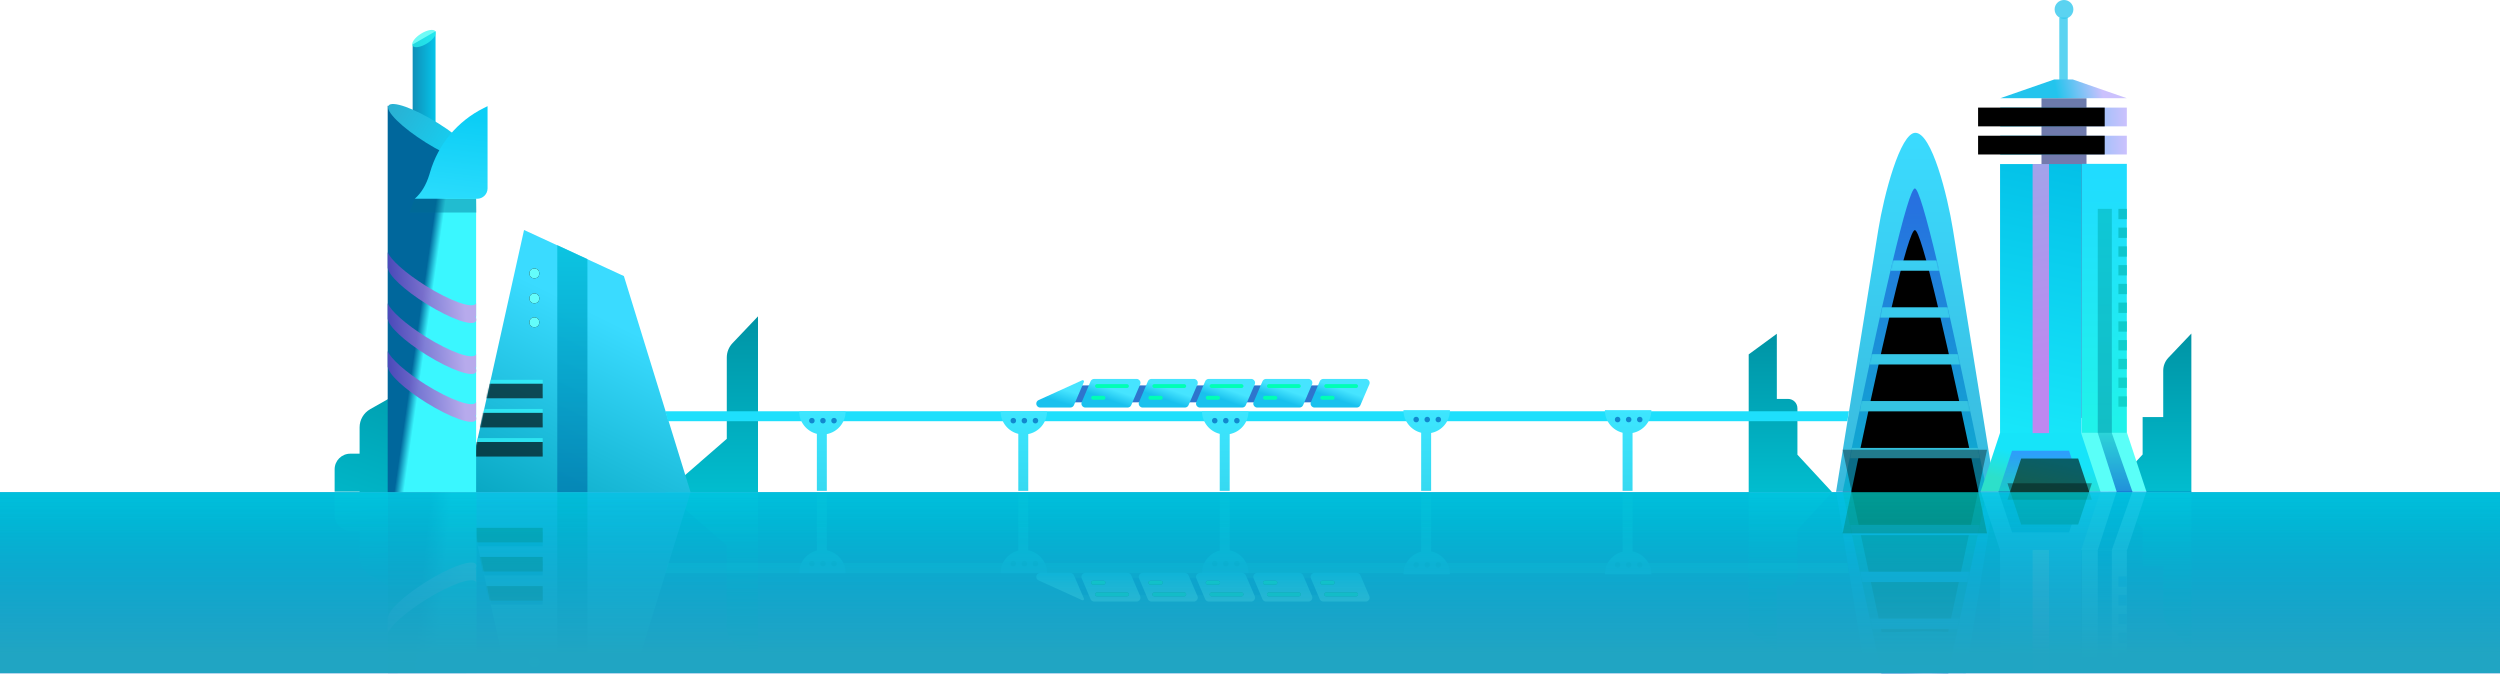 <?xml version="1.0" encoding="UTF-8"?>
<svg width="1920px" height="518px" viewBox="0 0 1920 518" version="1.1" xmlns="http://www.w3.org/2000/svg" xmlns:xlink="http://www.w3.org/1999/xlink">
    <!-- Generator: Sketch 55 (78076) - https://sketchapp.com -->
    <title>Futuristic City</title>
    <desc>Created with Sketch.</desc>
    <defs>
        <linearGradient x1="50%" y1="14.577%" x2="50%" y2="93.966%" id="linearGradient-1">
            <stop stop-color="#005EB9" offset="0%"></stop>
            <stop stop-color="#2A4CD3" offset="100%"></stop>
        </linearGradient>
        <linearGradient x1="50%" y1="-6.184%" x2="50%" y2="117.927%" id="linearGradient-2">
            <stop stop-color="#0091A2" offset="0%"></stop>
            <stop stop-color="#01C4D6" offset="100%"></stop>
        </linearGradient>
        <linearGradient x1="57.019%" y1="31.56%" x2="18.766%" y2="122.285%" id="linearGradient-3">
            <stop stop-color="#3ADBFF" offset="0%"></stop>
            <stop stop-color="#009FB9" offset="100%"></stop>
        </linearGradient>
        <polygon id="path-4" points="44.798 0 121.482 35.396 172.679 201.375 -2.84217094e-14 201.375"></polygon>
        <rect id="path-6" x="5.593" y="137.446" width="53.531" height="11.188"></rect>
        <filter x="-2.8%" y="-13.4%" width="105.6%" height="126.8%" filterUnits="objectBoundingBox" id="filter-7">
            <feOffset dx="0" dy="3" in="SourceAlpha" result="shadowOffsetInner1"></feOffset>
            <feComposite in="shadowOffsetInner1" in2="SourceAlpha" operator="arithmetic" k2="-1" k3="1" result="shadowInnerInner1"></feComposite>
            <feColorMatrix values="0 0 0 0 0.062   0 0 0 0 0.454   0 0 0 0 0.462  0 0 0 1 0" type="matrix" in="shadowInnerInner1"></feColorMatrix>
        </filter>
        <rect id="path-8" x="0" y="159.821" width="59.124" height="11.188"></rect>
        <filter x="-2.5%" y="-13.4%" width="105.1%" height="126.8%" filterUnits="objectBoundingBox" id="filter-9">
            <feOffset dx="0" dy="3" in="SourceAlpha" result="shadowOffsetInner1"></feOffset>
            <feComposite in="shadowOffsetInner1" in2="SourceAlpha" operator="arithmetic" k2="-1" k3="1" result="shadowInnerInner1"></feComposite>
            <feColorMatrix values="0 0 0 0 0.062   0 0 0 0 0.454   0 0 0 0 0.462  0 0 0 1 0" type="matrix" in="shadowInnerInner1"></feColorMatrix>
        </filter>
        <rect id="path-10" x="11.985" y="115.071" width="47.139" height="11.188"></rect>
        <filter x="-3.2%" y="-13.4%" width="106.4%" height="126.8%" filterUnits="objectBoundingBox" id="filter-11">
            <feOffset dx="0" dy="3" in="SourceAlpha" result="shadowOffsetInner1"></feOffset>
            <feComposite in="shadowOffsetInner1" in2="SourceAlpha" operator="arithmetic" k2="-1" k3="1" result="shadowInnerInner1"></feComposite>
            <feColorMatrix values="0 0 0 0 0.062   0 0 0 0 0.454   0 0 0 0 0.462  0 0 0 1 0" type="matrix" in="shadowInnerInner1"></feColorMatrix>
        </filter>
        <ellipse id="path-12" cx="3.794" cy="22.973" rx="3.794" ry="3.795"></ellipse>
        <filter x="-118.6%" y="-118.6%" width="337.2%" height="337.2%" filterUnits="objectBoundingBox" id="filter-13">
            <feOffset dx="0" dy="0" in="SourceAlpha" result="shadowOffsetOuter1"></feOffset>
            <feGaussianBlur stdDeviation="3" in="shadowOffsetOuter1" result="shadowBlurOuter1"></feGaussianBlur>
            <feColorMatrix values="0 0 0 0 0.243   0 0 0 0 0.764   0 0 0 0 0.757  0 0 0 1 0" type="matrix" in="shadowBlurOuter1"></feColorMatrix>
        </filter>
        <ellipse id="path-14" cx="3.794" cy="3.795" rx="3.794" ry="3.795"></ellipse>
        <filter x="-118.6%" y="-118.6%" width="337.2%" height="337.2%" filterUnits="objectBoundingBox" id="filter-15">
            <feOffset dx="0" dy="0" in="SourceAlpha" result="shadowOffsetOuter1"></feOffset>
            <feGaussianBlur stdDeviation="3" in="shadowOffsetOuter1" result="shadowBlurOuter1"></feGaussianBlur>
            <feColorMatrix values="0 0 0 0 0.243   0 0 0 0 0.764   0 0 0 0 0.757  0 0 0 1 0" type="matrix" in="shadowBlurOuter1"></feColorMatrix>
        </filter>
        <ellipse id="path-16" cx="3.794" cy="41.353" rx="3.794" ry="3.795"></ellipse>
        <filter x="-118.6%" y="-118.6%" width="337.2%" height="337.2%" filterUnits="objectBoundingBox" id="filter-17">
            <feOffset dx="0" dy="0" in="SourceAlpha" result="shadowOffsetOuter1"></feOffset>
            <feGaussianBlur stdDeviation="3" in="shadowOffsetOuter1" result="shadowBlurOuter1"></feGaussianBlur>
            <feColorMatrix values="0 0 0 0 0.243   0 0 0 0 0.764   0 0 0 0 0.757  0 0 0 1 0" type="matrix" in="shadowBlurOuter1"></feColorMatrix>
        </filter>
        <linearGradient x1="50%" y1="0%" x2="50%" y2="100%" id="linearGradient-18">
            <stop stop-color="#00BED9" offset="0%"></stop>
            <stop stop-color="#017BAF" offset="100%"></stop>
        </linearGradient>
        <linearGradient x1="57.944%" y1="-43.653%" x2="26.195%" y2="114.09%" id="linearGradient-19">
            <stop stop-color="#009BAC" offset="0%"></stop>
            <stop stop-color="#00B7C9" offset="100%"></stop>
        </linearGradient>
        <linearGradient x1="100%" y1="27.003%" x2="0%" y2="27.003%" id="linearGradient-20">
            <stop stop-color="#05C4E9" offset="0%"></stop>
            <stop stop-color="#108FB8" offset="100%"></stop>
        </linearGradient>
        <linearGradient x1="52.618%" y1="45.45%" x2="44.696%" y2="40.474%" id="linearGradient-21">
            <stop stop-color="#3AF7FF" offset="0%"></stop>
            <stop stop-color="#00679C" offset="100%"></stop>
        </linearGradient>
        <linearGradient x1="-36.99%" y1="50%" x2="72.706%" y2="50%" id="linearGradient-22">
            <stop stop-color="#359FC1" offset="0%"></stop>
            <stop stop-color="#16CEF0" offset="100%"></stop>
        </linearGradient>
        <linearGradient x1="86.757%" y1="75.176%" x2="0%" y2="81.897%" id="linearGradient-23">
            <stop stop-color="#C5A1E9" offset="0%"></stop>
            <stop stop-color="#4B40B9" offset="100%"></stop>
        </linearGradient>
        <linearGradient x1="86.757%" y1="75.176%" x2="0%" y2="81.897%" id="linearGradient-24">
            <stop stop-color="#C5A1E9" offset="0%"></stop>
            <stop stop-color="#4B40B9" offset="100%"></stop>
        </linearGradient>
        <linearGradient x1="86.757%" y1="75.176%" x2="0%" y2="81.897%" id="linearGradient-25">
            <stop stop-color="#C5A1E9" offset="0%"></stop>
            <stop stop-color="#4B40B9" offset="100%"></stop>
        </linearGradient>
        <linearGradient x1="61.601%" y1="12.711%" x2="50%" y2="139.491%" id="linearGradient-26">
            <stop stop-color="#0CCEF6" offset="0%"></stop>
            <stop stop-color="#37E2FF" offset="100%"></stop>
        </linearGradient>
        <linearGradient x1="50%" y1="0%" x2="50%" y2="100%" id="linearGradient-27">
            <stop stop-color="#0056C2" offset="0%"></stop>
            <stop stop-color="#007AC2" offset="100%"></stop>
        </linearGradient>
        <linearGradient x1="50%" y1="0%" x2="50%" y2="100%" id="linearGradient-28">
            <stop stop-color="#2B9BE2" offset="0%"></stop>
            <stop stop-color="#4665E6" offset="100%"></stop>
        </linearGradient>
        <polygon id="path-29" points="129.987 0.97 172.679 139.375 0 139.375 30.683 1.449"></polygon>
        <rect id="path-31" x="5.593" y="75.446" width="53.531" height="11.188"></rect>
        <filter x="-2.8%" y="-13.4%" width="105.6%" height="126.8%" filterUnits="objectBoundingBox" id="filter-32">
            <feOffset dx="0" dy="3" in="SourceAlpha" result="shadowOffsetInner1"></feOffset>
            <feComposite in="shadowOffsetInner1" in2="SourceAlpha" operator="arithmetic" k2="-1" k3="1" result="shadowInnerInner1"></feComposite>
            <feColorMatrix values="0 0 0 0 0.009   0 0 0 0 0.258   0 0 0 0 0.573  0 0 0 1 0" type="matrix" in="shadowInnerInner1"></feColorMatrix>
        </filter>
        <rect id="path-33" x="0" y="97.821" width="59.124" height="11.188"></rect>
        <filter x="-2.5%" y="-13.4%" width="105.1%" height="126.8%" filterUnits="objectBoundingBox" id="filter-34">
            <feOffset dx="0" dy="3" in="SourceAlpha" result="shadowOffsetInner1"></feOffset>
            <feComposite in="shadowOffsetInner1" in2="SourceAlpha" operator="arithmetic" k2="-1" k3="1" result="shadowInnerInner1"></feComposite>
            <feColorMatrix values="0 0 0 0 0.009   0 0 0 0 0.258   0 0 0 0 0.573  0 0 0 1 0" type="matrix" in="shadowInnerInner1"></feColorMatrix>
        </filter>
        <rect id="path-35" x="11.985" y="53.071" width="47.139" height="11.188"></rect>
        <filter x="-3.2%" y="-13.4%" width="106.4%" height="126.8%" filterUnits="objectBoundingBox" id="filter-36">
            <feOffset dx="0" dy="3" in="SourceAlpha" result="shadowOffsetInner1"></feOffset>
            <feComposite in="shadowOffsetInner1" in2="SourceAlpha" operator="arithmetic" k2="-1" k3="1" result="shadowInnerInner1"></feComposite>
            <feColorMatrix values="0 0 0 0 0.009   0 0 0 0 0.258   0 0 0 0 0.573  0 0 0 1 0" type="matrix" in="shadowInnerInner1"></feColorMatrix>
        </filter>
        <linearGradient x1="50%" y1="0%" x2="50%" y2="100%" id="linearGradient-37">
            <stop stop-color="#1A6BCB" offset="0%"></stop>
            <stop stop-color="#07489F" offset="100%"></stop>
        </linearGradient>
        <linearGradient x1="62.82%" y1="-13.752%" x2="50%" y2="100%" id="linearGradient-38">
            <stop stop-color="#0059C2" offset="0%"></stop>
            <stop stop-color="#007AC2" offset="100%"></stop>
        </linearGradient>
        <linearGradient x1="38.034%" y1="50%" x2="61.755%" y2="45.505%" id="linearGradient-39">
            <stop stop-color="#0C4BAA" offset="0%"></stop>
            <stop stop-color="#1D94D9" offset="100%"></stop>
        </linearGradient>
        <linearGradient x1="86.757%" y1="75.176%" x2="0%" y2="81.897%" id="linearGradient-40">
            <stop stop-color="#B493D5" offset="0%"></stop>
            <stop stop-color="#5D52D4" offset="100%"></stop>
        </linearGradient>
        <linearGradient x1="50%" y1="-6.184%" x2="50%" y2="117.927%" id="linearGradient-41">
            <stop stop-color="#0091A2" offset="0%"></stop>
            <stop stop-color="#01C4D6" offset="100%"></stop>
        </linearGradient>
        <linearGradient x1="50%" y1="0%" x2="50%" y2="107.993%" id="linearGradient-42">
            <stop stop-color="#3ADBFF" offset="0%"></stop>
            <stop stop-color="#3AB6D9" offset="100%"></stop>
        </linearGradient>
        <linearGradient x1="50%" y1="0%" x2="50%" y2="99.425%" id="linearGradient-43">
            <stop stop-color="#286EE1" offset="0%"></stop>
            <stop stop-color="#0DAECF" offset="100%"></stop>
        </linearGradient>
        <path d="M60.492,43.2 C65.448,43.2 83.931,120.835 115.942,276.106 L5.042,276.106 C37.053,120.835 55.537,43.2 60.492,43.2 Z" id="path-44"></path>
        <filter x="-14.4%" y="-6.9%" width="128.9%" height="113.7%" filterUnits="objectBoundingBox" id="filter-46">
            <feOffset dx="0" dy="32" in="SourceAlpha" result="shadowOffsetInner1"></feOffset>
            <feComposite in="shadowOffsetInner1" in2="SourceAlpha" operator="arithmetic" k2="-1" k3="1" result="shadowInnerInner1"></feComposite>
            <feColorMatrix values="0 0 0 0 0   0 0 0 0 0.427   0 0 0 0 0.76  0 0 0 0.732 0" type="matrix" in="shadowInnerInner1"></feColorMatrix>
        </filter>
        <linearGradient x1="46.705%" y1="0%" x2="50%" y2="100%" id="linearGradient-47">
            <stop stop-color="#3ACEF2" offset="0%"></stop>
            <stop stop-color="#33BFDB" offset="100%"></stop>
        </linearGradient>
        <linearGradient x1="50%" y1="0%" x2="50%" y2="100%" id="linearGradient-48">
            <stop stop-color="#162D7A" offset="0%"></stop>
            <stop stop-color="#592E8F" offset="100%"></stop>
        </linearGradient>
        <linearGradient x1="32.189%" y1="95.919%" x2="32.189%" y2="3.421%" id="linearGradient-49">
            <stop stop-color="#20F2EA" offset="0%"></stop>
            <stop stop-color="#20DCFF" offset="100%"></stop>
        </linearGradient>
        <linearGradient x1="41.674%" y1="130.003%" x2="50.892%" y2="-17.938%" id="linearGradient-50">
            <stop stop-color="#1DF1FF" offset="0%"></stop>
            <stop stop-color="#00BBE5" offset="100%"></stop>
        </linearGradient>
        <linearGradient x1="-1.11022302e-14%" y1="50%" x2="100%" y2="50%" id="linearGradient-51">
            <stop stop-color="#05C4E9" offset="0%"></stop>
            <stop stop-color="#CBC1FD" offset="100%"></stop>
        </linearGradient>
        <rect id="path-52" x="15.127" y="104.24" width="97.246" height="14.4"></rect>
        <filter x="-8.7%" y="-59.0%" width="117.5%" height="218.1%" filterUnits="objectBoundingBox" id="filter-53">
            <feOffset dx="-17" dy="0" in="SourceAlpha" result="shadowOffsetInner1"></feOffset>
            <feComposite in="shadowOffsetInner1" in2="SourceAlpha" operator="arithmetic" k2="-1" k3="1" result="shadowInnerInner1"></feComposite>
            <feColorMatrix values="0 0 0 0 0.82   0 0 0 0 0.792   0 0 0 0 0.973  0 0 0 1 0" type="matrix" in="shadowInnerInner1"></feColorMatrix>
        </filter>
        <rect id="path-54" x="15.127" y="82.64" width="97.246" height="14.4"></rect>
        <filter x="-8.7%" y="-59.0%" width="117.5%" height="218.1%" filterUnits="objectBoundingBox" id="filter-55">
            <feOffset dx="-17" dy="0" in="SourceAlpha" result="shadowOffsetInner1"></feOffset>
            <feComposite in="shadowOffsetInner1" in2="SourceAlpha" operator="arithmetic" k2="-1" k3="1" result="shadowInnerInner1"></feComposite>
            <feColorMatrix values="0 0 0 0 0.821   0 0 0 0 0.793   0 0 0 0 0.972  0 0 0 1 0" type="matrix" in="shadowInnerInner1"></feColorMatrix>
        </filter>
        <linearGradient x1="80.332%" y1="50%" x2="43.796%" y2="51.096%" id="linearGradient-56">
            <stop stop-color="#CBC1FD" offset="0%"></stop>
            <stop stop-color="#23C4ED" offset="100%"></stop>
        </linearGradient>
        <linearGradient x1="50%" y1="0%" x2="50%" y2="100%" id="linearGradient-57">
            <stop stop-color="#0EC2CE" offset="0%"></stop>
            <stop stop-color="#10D3CB" offset="100%"></stop>
        </linearGradient>
        <linearGradient x1="50%" y1="0%" x2="50%" y2="99.828%" id="linearGradient-58">
            <stop stop-color="#09BFCA" offset="0%"></stop>
            <stop stop-color="#0EADBA" offset="100%"></stop>
        </linearGradient>
        <linearGradient x1="41.455%" y1="37.899%" x2="22.155%" y2="79.672%" id="linearGradient-59">
            <stop stop-color="#16E4F9" offset="0%"></stop>
            <stop stop-color="#2DE0CA" offset="100%"></stop>
        </linearGradient>
        <linearGradient x1="50%" y1="0%" x2="50%" y2="100%" id="linearGradient-60">
            <stop stop-color="#4268FE" offset="0%"></stop>
            <stop stop-color="#08BCCD" offset="100%"></stop>
        </linearGradient>
        <polygon id="path-61" points="24.219 346.16 67.985 346.16 78.517 377.84 13.686 377.84"></polygon>
        <filter x="-5.4%" y="-11.0%" width="110.8%" height="122.1%" filterUnits="objectBoundingBox" id="filter-62">
            <feOffset dx="7" dy="6" in="SourceAlpha" result="shadowOffsetInner1"></feOffset>
            <feComposite in="shadowOffsetInner1" in2="SourceAlpha" operator="arithmetic" k2="-1" k3="1" result="shadowInnerInner1"></feComposite>
            <feColorMatrix values="0 0 0 0 0.06   0 0 0 0 0.28   0 0 0 0 0.624  0 0 0 0.347 0" type="matrix" in="shadowInnerInner1"></feColorMatrix>
        </filter>
        <linearGradient x1="49.296%" y1="-18.93%" x2="50.399%" y2="80.227%" id="linearGradient-63">
            <stop stop-color="#B4A6E9" offset="0%"></stop>
            <stop stop-color="#D97AEF" offset="100%"></stop>
        </linearGradient>
        <linearGradient x1="50%" y1="0%" x2="50%" y2="100%" id="linearGradient-64">
            <stop stop-color="#14BDC7" offset="0%"></stop>
            <stop stop-color="#0357CB" offset="100%"></stop>
        </linearGradient>
        <linearGradient x1="50%" y1="0%" x2="50%" y2="100%" id="linearGradient-65">
            <stop stop-color="#0056C2" offset="0%"></stop>
            <stop stop-color="#007AC2" offset="100%"></stop>
        </linearGradient>
        <linearGradient x1="50%" y1="0%" x2="50%" y2="100%" id="linearGradient-66">
            <stop stop-color="#1C80F7" offset="0%"></stop>
            <stop stop-color="#126AE3" offset="100%"></stop>
        </linearGradient>
        <linearGradient x1="50%" y1="0%" x2="50%" y2="100%" id="linearGradient-67">
            <stop stop-color="#0B4C98" offset="0%"></stop>
            <stop stop-color="#0B5F90" offset="100%"></stop>
        </linearGradient>
        <path d="M86.071,0.106 L115.942,140.106 L5.042,140.106 L34.934,0.019 C46.342,-0.014 55.198,0.142 61.5,0.487 C67.604,0.821 75.794,0.694 86.071,0.106 Z" id="path-68"></path>
        <filter x="-14.4%" y="-11.4%" width="128.9%" height="122.8%" filterUnits="objectBoundingBox" id="filter-70">
            <feOffset dx="0" dy="32" in="SourceAlpha" result="shadowOffsetInner1"></feOffset>
            <feComposite in="shadowOffsetInner1" in2="SourceAlpha" operator="arithmetic" k2="-1" k3="1" result="shadowInnerInner1"></feComposite>
            <feColorMatrix values="0 0 0 0 0.012   0 0 0 0 0.285   0 0 0 0 0.459  0 0 0 1 0" type="matrix" in="shadowInnerInner1"></feColorMatrix>
        </filter>
        <linearGradient x1="50%" y1="0%" x2="50%" y2="100%" id="linearGradient-71">
            <stop stop-color="#0E81E3" offset="0%"></stop>
            <stop stop-color="#236DF6" offset="100%"></stop>
        </linearGradient>
        <linearGradient x1="50%" y1="0%" x2="50%" y2="100%" id="linearGradient-72">
            <stop stop-color="#162D7A" offset="0%"></stop>
            <stop stop-color="#592E8F" offset="100%"></stop>
        </linearGradient>
        <linearGradient x1="50%" y1="0%" x2="50%" y2="100%" id="linearGradient-73">
            <stop stop-color="#42A4FF" offset="0%"></stop>
            <stop stop-color="#73A9FF" offset="100%"></stop>
        </linearGradient>
        <linearGradient x1="50%" y1="0%" x2="50%" y2="100%" id="linearGradient-74">
            <stop stop-color="#117FE4" offset="0%"></stop>
            <stop stop-color="#4B84FF" offset="100%"></stop>
        </linearGradient>
        <linearGradient x1="50%" y1="0%" x2="50%" y2="100%" id="linearGradient-75">
            <stop stop-color="#0D7BE5" offset="0%"></stop>
            <stop stop-color="#2481FF" offset="100%"></stop>
        </linearGradient>
        <linearGradient x1="50%" y1="0%" x2="50%" y2="99.828%" id="linearGradient-76">
            <stop stop-color="#1381EB" offset="0%"></stop>
            <stop stop-color="#0357CB" offset="100%"></stop>
        </linearGradient>
        <linearGradient x1="50%" y1="0%" x2="50%" y2="99.24%" id="linearGradient-77">
            <stop stop-color="#4683FD" offset="0%"></stop>
            <stop stop-color="#5A9CFF" offset="100%"></stop>
        </linearGradient>
        <linearGradient x1="50%" y1="0%" x2="50%" y2="100%" id="linearGradient-78">
            <stop stop-color="#0753CC" offset="0%"></stop>
            <stop stop-color="#1351B3" offset="100%"></stop>
        </linearGradient>
        <polygon id="path-79" points="24.219 108.16 67.985 108.16 78.517 139.84 13.686 139.84"></polygon>
        <filter x="-5.4%" y="-11.0%" width="110.8%" height="122.1%" filterUnits="objectBoundingBox" id="filter-80">
            <feOffset dx="7" dy="6" in="SourceAlpha" result="shadowOffsetInner1"></feOffset>
            <feComposite in="shadowOffsetInner1" in2="SourceAlpha" operator="arithmetic" k2="-1" k3="1" result="shadowInnerInner1"></feComposite>
            <feColorMatrix values="0 0 0 0 0.06   0 0 0 0 0.28   0 0 0 0 0.624  0 0 0 1 0" type="matrix" in="shadowInnerInner1"></feColorMatrix>
        </filter>
        <linearGradient x1="50%" y1="100%" x2="50%" y2="3.061617e-15%" id="linearGradient-81">
            <stop stop-color="#C8A4EC" offset="0%"></stop>
            <stop stop-color="#A95EFA" offset="100%"></stop>
        </linearGradient>
        <linearGradient x1="37.73%" y1="66.701%" x2="57.273%" y2="39.689%" id="linearGradient-82">
            <stop stop-color="#19C1EE" offset="0%"></stop>
            <stop stop-color="#46E4FF" offset="100%"></stop>
        </linearGradient>
        <linearGradient x1="37.73%" y1="74.35%" x2="57.273%" y2="34.967%" id="linearGradient-83">
            <stop stop-color="#19C1EE" offset="0%"></stop>
            <stop stop-color="#46E4FF" offset="100%"></stop>
        </linearGradient>
        <linearGradient x1="50%" y1="98.825%" x2="50%" y2="0%" id="linearGradient-84">
            <stop stop-color="#1E93F4" offset="0%"></stop>
            <stop stop-color="#9EC5FF" offset="100%"></stop>
        </linearGradient>
        <linearGradient x1="100%" y1="50%" x2="0%" y2="50%" id="linearGradient-85">
            <stop stop-color="#1CE9AD" offset="0%"></stop>
            <stop stop-color="#1CE9AD" offset="100%"></stop>
        </linearGradient>
        <rect id="path-86" x="12" y="4" width="26" height="3" rx="1.5"></rect>
        <filter x="-23.1%" y="-200.0%" width="146.2%" height="500.0%" filterUnits="objectBoundingBox" id="filter-87">
            <feOffset dx="0" dy="0" in="SourceAlpha" result="shadowOffsetOuter1"></feOffset>
            <feGaussianBlur stdDeviation="2" in="shadowOffsetOuter1" result="shadowBlurOuter1"></feGaussianBlur>
            <feColorMatrix values="0 0 0 0 0.11   0 0 0 0 0.914   0 0 0 0 0.678  0 0 0 1 0" type="matrix" in="shadowBlurOuter1"></feColorMatrix>
        </filter>
        <linearGradient x1="100%" y1="50%" x2="0%" y2="50%" id="linearGradient-88">
            <stop stop-color="#1CE9AD" offset="0%"></stop>
            <stop stop-color="#1CE9AD" offset="100%"></stop>
        </linearGradient>
        <rect id="path-89" x="9" y="13" width="11" height="3" rx="1.5"></rect>
        <filter x="-54.5%" y="-200.0%" width="209.1%" height="500.0%" filterUnits="objectBoundingBox" id="filter-90">
            <feOffset dx="0" dy="0" in="SourceAlpha" result="shadowOffsetOuter1"></feOffset>
            <feGaussianBlur stdDeviation="2" in="shadowOffsetOuter1" result="shadowBlurOuter1"></feGaussianBlur>
            <feColorMatrix values="0 0 0 0 0.11   0 0 0 0 0.914   0 0 0 0 0.678  0 0 0 1 0" type="matrix" in="shadowBlurOuter1"></feColorMatrix>
        </filter>
        <linearGradient x1="50%" y1="100%" x2="50%" y2="3.061617e-15%" id="linearGradient-91">
            <stop stop-color="#1E93F4" offset="1.175%"></stop>
            <stop stop-color="#9EC5FF" offset="100%"></stop>
        </linearGradient>
        <rect id="path-92" x="12" y="4" width="26" height="3" rx="1.5"></rect>
        <filter x="-23.1%" y="-200.0%" width="146.2%" height="500.0%" filterUnits="objectBoundingBox" id="filter-93">
            <feOffset dx="0" dy="0" in="SourceAlpha" result="shadowOffsetOuter1"></feOffset>
            <feGaussianBlur stdDeviation="2" in="shadowOffsetOuter1" result="shadowBlurOuter1"></feGaussianBlur>
            <feColorMatrix values="0 0 0 0 0.11   0 0 0 0 0.914   0 0 0 0 0.678  0 0 0 1 0" type="matrix" in="shadowBlurOuter1"></feColorMatrix>
        </filter>
        <rect id="path-94" x="9" y="13" width="11" height="3" rx="1.5"></rect>
        <filter x="-54.5%" y="-200.0%" width="209.1%" height="500.0%" filterUnits="objectBoundingBox" id="filter-95">
            <feOffset dx="0" dy="0" in="SourceAlpha" result="shadowOffsetOuter1"></feOffset>
            <feGaussianBlur stdDeviation="2" in="shadowOffsetOuter1" result="shadowBlurOuter1"></feGaussianBlur>
            <feColorMatrix values="0 0 0 0 0.11   0 0 0 0 0.914   0 0 0 0 0.678  0 0 0 1 0" type="matrix" in="shadowBlurOuter1"></feColorMatrix>
        </filter>
        <rect id="path-96" x="12" y="4" width="26" height="3" rx="1.5"></rect>
        <filter x="-23.1%" y="-200.0%" width="146.2%" height="500.0%" filterUnits="objectBoundingBox" id="filter-97">
            <feOffset dx="0" dy="0" in="SourceAlpha" result="shadowOffsetOuter1"></feOffset>
            <feGaussianBlur stdDeviation="2" in="shadowOffsetOuter1" result="shadowBlurOuter1"></feGaussianBlur>
            <feColorMatrix values="0 0 0 0 0.11   0 0 0 0 0.914   0 0 0 0 0.678  0 0 0 1 0" type="matrix" in="shadowBlurOuter1"></feColorMatrix>
        </filter>
        <rect id="path-98" x="9" y="13" width="11" height="3" rx="1.5"></rect>
        <filter x="-54.5%" y="-200.0%" width="209.1%" height="500.0%" filterUnits="objectBoundingBox" id="filter-99">
            <feOffset dx="0" dy="0" in="SourceAlpha" result="shadowOffsetOuter1"></feOffset>
            <feGaussianBlur stdDeviation="2" in="shadowOffsetOuter1" result="shadowBlurOuter1"></feGaussianBlur>
            <feColorMatrix values="0 0 0 0 0.11   0 0 0 0 0.914   0 0 0 0 0.678  0 0 0 1 0" type="matrix" in="shadowBlurOuter1"></feColorMatrix>
        </filter>
        <rect id="path-100" x="12" y="4" width="26" height="3" rx="1.5"></rect>
        <filter x="-23.1%" y="-200.0%" width="146.2%" height="500.0%" filterUnits="objectBoundingBox" id="filter-101">
            <feOffset dx="0" dy="0" in="SourceAlpha" result="shadowOffsetOuter1"></feOffset>
            <feGaussianBlur stdDeviation="2" in="shadowOffsetOuter1" result="shadowBlurOuter1"></feGaussianBlur>
            <feColorMatrix values="0 0 0 0 0.11   0 0 0 0 0.914   0 0 0 0 0.678  0 0 0 1 0" type="matrix" in="shadowBlurOuter1"></feColorMatrix>
        </filter>
        <rect id="path-102" x="9" y="13" width="11" height="3" rx="1.5"></rect>
        <filter x="-54.5%" y="-200.0%" width="209.1%" height="500.0%" filterUnits="objectBoundingBox" id="filter-103">
            <feOffset dx="0" dy="0" in="SourceAlpha" result="shadowOffsetOuter1"></feOffset>
            <feGaussianBlur stdDeviation="2" in="shadowOffsetOuter1" result="shadowBlurOuter1"></feGaussianBlur>
            <feColorMatrix values="0 0 0 0 0.11   0 0 0 0 0.914   0 0 0 0 0.678  0 0 0 1 0" type="matrix" in="shadowBlurOuter1"></feColorMatrix>
        </filter>
        <rect id="path-104" x="12" y="4" width="26" height="3" rx="1.5"></rect>
        <filter x="-23.1%" y="-200.0%" width="146.2%" height="500.0%" filterUnits="objectBoundingBox" id="filter-105">
            <feOffset dx="0" dy="0" in="SourceAlpha" result="shadowOffsetOuter1"></feOffset>
            <feGaussianBlur stdDeviation="2" in="shadowOffsetOuter1" result="shadowBlurOuter1"></feGaussianBlur>
            <feColorMatrix values="0 0 0 0 0.11   0 0 0 0 0.914   0 0 0 0 0.678  0 0 0 1 0" type="matrix" in="shadowBlurOuter1"></feColorMatrix>
        </filter>
        <rect id="path-106" x="9" y="13" width="11" height="3" rx="1.5"></rect>
        <filter x="-54.5%" y="-200.0%" width="209.1%" height="500.0%" filterUnits="objectBoundingBox" id="filter-107">
            <feOffset dx="0" dy="0" in="SourceAlpha" result="shadowOffsetOuter1"></feOffset>
            <feGaussianBlur stdDeviation="2" in="shadowOffsetOuter1" result="shadowBlurOuter1"></feGaussianBlur>
            <feColorMatrix values="0 0 0 0 0.11   0 0 0 0 0.914   0 0 0 0 0.678  0 0 0 1 0" type="matrix" in="shadowBlurOuter1"></feColorMatrix>
        </filter>
        <linearGradient x1="50%" y1="100%" x2="50%" y2="3.061617e-15%" id="linearGradient-108">
            <stop stop-color="#1E93F4" offset="1.175%"></stop>
            <stop stop-color="#9EC5FF" offset="100%"></stop>
        </linearGradient>
        <linearGradient x1="50%" y1="0%" x2="50%" y2="100%" id="linearGradient-109">
            <stop stop-color="#3DE6FF" offset="0%"></stop>
            <stop stop-color="#36D9F1" offset="100%"></stop>
        </linearGradient>
        <linearGradient x1="50%" y1="0%" x2="50%" y2="100%" id="linearGradient-110">
            <stop stop-color="#3DE6FF" offset="0%"></stop>
            <stop stop-color="#36D9F1" offset="100%"></stop>
        </linearGradient>
        <linearGradient x1="50%" y1="0%" x2="50%" y2="100%" id="linearGradient-111">
            <stop stop-color="#22AEFF" offset="0%"></stop>
            <stop stop-color="#0A77B6" offset="100%"></stop>
        </linearGradient>
        <linearGradient x1="50%" y1="0%" x2="50%" y2="100%" id="linearGradient-112">
            <stop stop-color="#22AEFF" offset="0%"></stop>
            <stop stop-color="#0A77B6" offset="100%"></stop>
        </linearGradient>
        <linearGradient x1="50%" y1="0%" x2="50%" y2="123.769%" id="linearGradient-113">
            <stop stop-color="#00FFF4" stop-opacity="0.767" offset="0%"></stop>
            <stop stop-color="#00D8D3" stop-opacity="0" offset="100%"></stop>
        </linearGradient>
        <linearGradient x1="50%" y1="89.256%" x2="50%" y2="0%" id="linearGradient-114">
            <stop stop-color="#20A7C2" stop-opacity="0.973" offset="0%"></stop>
            <stop stop-color="#00D8D3" stop-opacity="0.016" offset="100%"></stop>
        </linearGradient>
    </defs>
    <g id="Page-1" stroke="none" stroke-width="1" fill="none" fill-rule="evenodd">
        <g id="Grakn-Presentation1" transform="translate(0, -1074)">
            <g id="1rst/2nd-Section" transform="translate(-448, -87)">
                <g id="Futuristic-City" transform="translate(448, 1161)">
                    <rect id="Rectangle" fill="url(#linearGradient-1)" x="0" y="378" width="1920" height="139"></rect>
                    <g id="6" transform="translate(257, 20)">
                        <path d="M305.572,243.548 L325.141,222.951 L325.141,358 L254.072,358 L301.172,317.024 L301.172,254.569 C301.172,250.467 302.747,246.522 305.572,243.548 Z" id="Rectangle-Copy-7" fill="url(#linearGradient-2)"></path>
                        <g id="Group-10" transform="translate(100.67, 156.625)">
                            <g id="Rectangle-+-Rectangle-Copy-5-+-Rectangle-Copy-4-Mask" transform="translate(-0, 0)">
                                <mask id="mask-5" fill="white">
                                    <use xlink:href="#path-4"></use>
                                </mask>
                                <use id="Mask" fill="url(#linearGradient-3)" xlink:href="#path-4"></use>
                                <g id="Rectangle" opacity="0.627" mask="url(#mask-5)">
                                    <use fill="#39FDFF" fill-rule="evenodd" xlink:href="#path-6"></use>
                                    <use fill="black" fill-opacity="1" filter="url(#filter-7)" xlink:href="#path-6"></use>
                                </g>
                                <g id="Rectangle-Copy-5" opacity="0.627" mask="url(#mask-5)">
                                    <use fill="#39FDFF" fill-rule="evenodd" xlink:href="#path-8"></use>
                                    <use fill="black" fill-opacity="1" filter="url(#filter-9)" xlink:href="#path-8"></use>
                                </g>
                                <g id="Rectangle-Copy-4" opacity="0.627" mask="url(#mask-5)">
                                    <use fill="#39FDFF" fill-rule="evenodd" xlink:href="#path-10"></use>
                                    <use fill="black" fill-opacity="1" filter="url(#filter-11)" xlink:href="#path-10"></use>
                                </g>
                            </g>
                            <g id="Group-9" transform="translate(48.938, 29.567)">
                                <g id="Oval">
                                    <use fill="black" fill-opacity="1" filter="url(#filter-13)" xlink:href="#path-12"></use>
                                    <use fill="#64FDFB" fill-rule="evenodd" xlink:href="#path-12"></use>
                                </g>
                                <g id="Oval-Copy-12">
                                    <use fill="black" fill-opacity="1" filter="url(#filter-15)" xlink:href="#path-14"></use>
                                    <use fill="#64FDFB" fill-rule="evenodd" xlink:href="#path-14"></use>
                                </g>
                                <g id="Oval-Copy-13">
                                    <use fill="black" fill-opacity="1" filter="url(#filter-17)" xlink:href="#path-16"></use>
                                    <use fill="#64FDFB" fill-rule="evenodd" xlink:href="#path-16"></use>
                                </g>
                            </g>
                            <polygon id="Rectangle" fill="url(#linearGradient-18)" opacity="0.79" points="70.309 11.643 93.479 22.375 93.479 201.375 70.309 201.375"></polygon>
                        </g>
                        <path d="M19.175,328.433 L19.175,308.189 C19.175,302.427 22.273,297.11 27.286,294.269 L43.144,285.281 L43.144,358 L19.175,358 L19.175,357.6 L-3.55271368e-15,357.6 L-3.55271368e-15,340.433 C-4.36433818e-15,333.806 5.373,328.433 12,328.433 L19.175,328.433 Z" id="Combined-Shape" fill="url(#linearGradient-19)"></path>
                        <g id="Rectangle-2" transform="translate(35.954, 0)">
                            <g id="Group-5" transform="translate(21.524, 0)">
                                <polygon id="Rectangle" fill="url(#linearGradient-20)" points="2.445 14.129 20.023 3.996 20.023 135.848 2.445 135.848"></polygon>
                                <ellipse id="Oval-Copy-9" fill-opacity="0.685" fill="#2FFAF2" transform="translate(11.186, 9.608) scale(-1, 1) rotate(32) translate(-11.186, -9.608) " cx="11.186" cy="9.608" rx="10.387" ry="4.395"></ellipse>
                            </g>
                            <polygon id="Rectangle" fill="url(#linearGradient-21)" points="4.794 61.183 72.706 100.688 72.706 358 4.794 358"></polygon>
                            <ellipse id="Oval" fill="url(#linearGradient-22)" transform="translate(38.917, 82.12) rotate(32) translate(-38.917, -82.12) " cx="38.917" cy="82.12" rx="39.551" ry="8.79"></ellipse>
                            <path d="M4.794,173.705 C6.888,179.354 18.517,189.799 34,199.476 C52.71,211.169 69.963,217.311 72.535,213.194 C72.603,213.086 72.66,212.971 72.706,212.85 L72.706,222.951 L72.105,222.951 C72.919,224.57 73.097,225.88 72.535,226.779 C69.963,230.896 52.862,224.849 34.338,213.272 C17.507,202.753 5.292,191.287 5.132,186.192 L4.794,186.192 L4.794,173.705 Z" id="Combined-Shape" fill="url(#linearGradient-23)" opacity="0.896"></path>
                            <path d="M4.794,212.862 C6.888,218.51 18.517,228.956 34,238.632 C52.71,250.325 69.963,256.467 72.535,252.35 C72.603,252.242 72.66,252.127 72.706,252.007 L72.706,262.107 L72.105,262.107 C72.919,263.726 73.097,265.036 72.535,265.935 C69.963,270.052 52.862,264.005 34.338,252.428 C17.507,241.909 5.292,230.443 5.132,225.348 L4.794,225.348 L4.794,212.862 Z" id="Combined-Shape-Copy-4" fill="url(#linearGradient-24)" opacity="0.896"></path>
                            <path d="M4.794,249.62 C6.888,255.269 18.517,265.715 34,275.391 C52.71,287.084 69.963,293.226 72.535,289.109 C72.603,289.001 72.66,288.886 72.706,288.766 L72.706,298.866 L72.105,298.866 C72.919,300.485 73.097,301.795 72.535,302.694 C69.963,306.811 52.862,300.764 34.338,289.187 C17.507,278.668 5.292,267.202 5.132,262.107 L4.794,262.107 L4.794,249.62 Z" id="Combined-Shape-Copy-5" fill="url(#linearGradient-25)" opacity="0.896"></path>
                            <polygon id="Rectangle" fill="#006C90" opacity="0.425" transform="translate(47.192, 137.931) scale(-1, 1) translate(-47.192, -137.931) " points="21.678 132.652 68.818 132.652 72.861 143.21 21.524 143.21"></polygon>
                            <path d="M78.627,62.952 L81.495,61.531 L81.495,124.652 C81.495,129.07 77.913,132.652 73.495,132.652 L25.567,132.652 C30.549,128.344 34.286,122.176 36.778,114.148 C36.948,113.6 37.116,113.037 37.283,112.459 L37.283,112.459 C43.506,90.886 58.509,72.922 78.627,62.952 Z" id="Rectangle" fill="url(#linearGradient-26)"></path>
                        </g>
                    </g>
                    <g id="5" opacity="0.359" transform="translate(420, 447.5) scale(1, -1) translate(-420, -447.5) translate(257, 377)">
                        <path d="M305.572,25.548 L325.141,4.951 L325.141,140 L254.072,140 L301.172,99.024 L301.172,36.569 C301.172,32.467 302.747,28.522 305.572,25.548 Z" id="Rectangle-Copy-7" fill="url(#linearGradient-27)"></path>
                        <g id="Group-10" transform="translate(100.67, 0.625)">
                            <g id="Rectangle-+-Rectangle-Copy-5-+-Rectangle-Copy-4-Mask">
                                <mask id="mask-30" fill="white">
                                    <use xlink:href="#path-29"></use>
                                </mask>
                                <use id="Mask" fill="url(#linearGradient-28)" xlink:href="#path-29"></use>
                                <g id="Rectangle" mask="url(#mask-30)">
                                    <use fill="#0057C5" fill-rule="evenodd" xlink:href="#path-31"></use>
                                    <use fill="black" fill-opacity="1" filter="url(#filter-32)" xlink:href="#path-31"></use>
                                </g>
                                <g id="Rectangle-Copy-5" mask="url(#mask-30)">
                                    <use fill="#0057C5" fill-rule="evenodd" xlink:href="#path-33"></use>
                                    <use fill="black" fill-opacity="1" filter="url(#filter-34)" xlink:href="#path-33"></use>
                                </g>
                                <g id="Rectangle-Copy-4" mask="url(#mask-30)">
                                    <use fill="#0057C5" fill-rule="evenodd" xlink:href="#path-35"></use>
                                    <use fill="black" fill-opacity="1" filter="url(#filter-36)" xlink:href="#path-35"></use>
                                </g>
                            </g>
                            <g id="Group-9" transform="translate(48.938, 4.567)" fill="#1CE9AD">
                                <ellipse id="Oval-Copy-13" cx="3.794" cy="4.353" rx="3.794" ry="3.795"></ellipse>
                            </g>
                            <polygon id="Rectangle" fill="url(#linearGradient-37)" points="93.479 0.718 93.479 139.375 70.309 139.375 70.309 0.688"></polygon>
                        </g>
                        <path d="M19.175,110.433 L19.175,90.189 C19.175,84.427 22.273,79.11 27.286,76.269 L43.144,67.281 L43.144,140 L19.175,140 L19.175,139.6 L-3.55271368e-15,139.6 L-3.55271368e-15,122.433 C-4.36433818e-15,115.806 5.373,110.433 12,110.433 L19.175,110.433 Z" id="Combined-Shape" fill="url(#linearGradient-38)"></path>
                        <g id="Rectangle-2" transform="translate(39.954, 1)">
                            <polyline id="Shape" fill="url(#linearGradient-39)" points="69.046 0.067 69.046 139 1.046 139 1.046 0"></polyline>
                            <path d="M0.794,30.62 C2.888,36.269 14.517,46.715 30,56.391 C48.71,68.084 65.963,74.226 68.535,70.109 C68.603,70.001 68.66,69.886 68.706,69.766 L68.706,79.866 L68.105,79.866 C68.919,81.485 69.097,82.795 68.535,83.694 C65.963,87.811 48.862,81.764 30.338,70.187 C13.507,59.668 1.292,48.202 1.132,43.107 L0.794,43.107 L0.794,30.62 Z" id="Combined-Shape-Copy-5" fill="url(#linearGradient-40)"></path>
                        </g>
                    </g>
                    <g id="4" transform="translate(1343, 0)">
                        <path d="M42.464,256.32 L64.074,272.16 L64.074,378 L0,378 L26.653,349.2 L26.653,313.56 C26.653,309.584 29.876,306.36 33.853,306.36 L42.464,306.36 L42.464,256.32 Z" id="Rectangle-Copy-28" fill="url(#linearGradient-41)" transform="translate(32.037, 317.16) scale(-1, 1) translate(-32.037, -317.16) "></path>
                        <g id="Rectangle" transform="translate(67.11, 101.513)">
                            <path d="M60.869,0.48 C73.475,0.48 85.504,48.423 89.766,74.866 L122.202,276.106 L0,276.106 L32.436,74.866 C36.698,48.423 49.299,0.48 60.869,0.48 Z" fill="url(#linearGradient-42)"></path>
                            <mask id="mask-45" fill="white">
                                <use xlink:href="#path-44"></use>
                            </mask>
                            <g id="Mask">
                                <use fill="url(#linearGradient-43)" fill-rule="evenodd" xlink:href="#path-44"></use>
                                <use fill="black" fill-opacity="1" filter="url(#filter-46)" xlink:href="#path-44"></use>
                            </g>
                            <path d="M37.458,98.487 L85,98.487 L85,106.407 L37.458,106.407 L37.458,98.487 Z M5.042,134.487 L115.975,134.487 L115.975,142.407 L5.042,142.407 L5.042,134.487 Z M5.042,170.487 L115.975,170.487 L115.975,178.407 L5.042,178.407 L5.042,170.487 Z M5.042,206.487 L115.975,206.487 L115.975,214.407 L5.042,214.407 L5.042,206.487 Z M5.042,242.487 L115.975,242.487 L115.975,250.407 L5.042,250.407 L5.042,242.487 Z" id="Combined-Shape" fill="url(#linearGradient-47)" mask="url(#mask-45)"></path>
                        </g>
                        <g id="Group-11-Copy" transform="translate(178.042, 0)">
                            <path d="M144.275,274.722 L161.922,256.16 L161.922,377.84 L97.847,377.84 L124.5,349.04 L124.5,320.326 L140.312,320.326 L140.312,284.644 C140.312,280.951 141.731,277.399 144.275,274.722 Z" id="Rectangle-Copy-7" fill="url(#linearGradient-41)"></path>
                            <g id="Group-10">
                                <g id="Group-9" transform="translate(28.093, 223.04)" fill="#501F7F">
                                    <ellipse id="Oval" cx="4.322" cy="21.6" rx="4.322" ry="4.32"></ellipse>
                                    <ellipse id="Oval-Copy-12" cx="4.322" cy="4.32" rx="4.322" ry="4.32"></ellipse>
                                    <ellipse id="Oval-Copy-13" cx="4.322" cy="38.16" rx="4.322" ry="4.32"></ellipse>
                                </g>
                                <polygon id="Rectangle-Copy-10" fill="#5AFFF8" points="50.276 332.48 112.521 332.48 127.5 377.84 35.297 377.84"></polygon>
                                <rect id="Rectangle-Copy-23" fill="url(#linearGradient-48)" opacity="0.635" x="46.822" y="75.44" width="34.576" height="245.52"></rect>
                                <rect id="Rectangle" fill="url(#linearGradient-49)" x="77.797" y="125.84" width="34.576" height="206.64"></rect>
                                <rect id="Rectangle-Copy-22" fill="url(#linearGradient-50)" x="15" y="126" width="62.669" height="206.64"></rect>
                                <g id="Rectangle-Copy-24">
                                    <use fill="url(#linearGradient-51)" fill-rule="evenodd" xlink:href="#path-52"></use>
                                    <use fill="black" fill-opacity="1" filter="url(#filter-53)" xlink:href="#path-52"></use>
                                </g>
                                <g id="Rectangle-Copy-25">
                                    <use fill="url(#linearGradient-51)" fill-rule="evenodd" xlink:href="#path-54"></use>
                                    <use fill="black" fill-opacity="1" filter="url(#filter-55)" xlink:href="#path-54"></use>
                                </g>
                                <rect id="Rectangle" fill="#23C4ED" opacity="0.739" x="60.508" y="13.52" width="6.483" height="60.48"></rect>
                                <ellipse id="Oval" fill="#23C4ED" opacity="0.739" cx="64.11" cy="7.2" rx="7.203" ry="7.2"></ellipse>
                                <polygon id="Rectangle-Copy-26" fill="url(#linearGradient-56)" points="56.58 61.04 70.92 61.04 112.373 75.44 15.127 75.44"></polygon>
                                <path d="M105.89,160.4 L112.373,160.4 L112.373,168.32 L105.89,168.32 L105.89,160.4 Z M105.89,189.2 L112.373,189.2 L112.373,197.12 L105.89,197.12 L105.89,189.2 Z M105.89,174.8 L112.373,174.8 L112.373,182.72 L105.89,182.72 L105.89,174.8 Z M105.89,203.6 L112.373,203.6 L112.373,211.52 L105.89,211.52 L105.89,203.6 Z M105.89,218 L112.373,218 L112.373,225.92 L105.89,225.92 L105.89,218 Z M105.89,232.4 L112.373,232.4 L112.373,240.32 L105.89,240.32 L105.89,232.4 Z M105.89,246.8 L112.373,246.8 L112.373,254.72 L105.89,254.72 L105.89,246.8 Z M105.89,261.2 L112.373,261.2 L112.373,269.12 L105.89,269.12 L105.89,261.2 Z M105.89,275.6 L112.373,275.6 L112.373,283.52 L105.89,283.52 L105.89,275.6 Z M105.89,290 L112.373,290 L112.373,297.92 L105.89,297.92 L105.89,290 Z M105.89,304.4 L112.373,304.4 L112.373,312.32 L105.89,312.32 L105.89,304.4 Z" id="Combined-Shape" fill="url(#linearGradient-57)"></path>
                                <rect id="Rectangle" fill="url(#linearGradient-58)" opacity="0.761" x="90.042" y="160.4" width="10.805" height="172.08"></rect>
                                <polygon id="Rectangle" fill="url(#linearGradient-59)" points="14.979 332.48 77.224 332.48 92.203 377.84 0 377.84"></polygon>
                                <g id="Rectangle-Copy-27" opacity="0.584">
                                    <use fill="url(#linearGradient-60)" fill-rule="evenodd" xlink:href="#path-61"></use>
                                    <use fill="black" fill-opacity="1" filter="url(#filter-62)" xlink:href="#path-61"></use>
                                </g>
                                <polygon id="Rectangle" fill="url(#linearGradient-63)" opacity="0.863" points="40 126 52.603 126 52.603 332.64 40 332.64"></polygon>
                                <polygon id="Rectangle-Copy-11" fill="url(#linearGradient-64)" opacity="0.658" points="90.042 332.48 100.798 332.48 116.756 377.84 104.604 377.84"></polygon>
                            </g>
                        </g>
                    </g>
                    <g id="3" opacity="0.356" transform="translate(1513.5, 447) scale(1, -1) translate(-1513.5, -447) translate(1343, 376)">
                        <path d="M42.464,18.32 L64.074,34.16 L64.074,140 L0,140 L26.653,111.2 L26.653,75.56 C26.653,71.584 29.876,68.36 33.853,68.36 L42.464,68.36 L42.464,18.32 Z" id="Rectangle-Copy-28" fill="url(#linearGradient-65)" transform="translate(32.037, 79.16) scale(-1, 1) translate(-32.037, -79.16) "></path>
                        <g id="Rectangle" transform="translate(67.11, 0.513)">
                            <path d="M99.682,0.385 C104.686,31.434 112.193,78.008 122.202,140.106 L0,140.106 C9.992,78.114 17.486,31.621 22.481,0.625" id="Shape" fill="url(#linearGradient-66)"></path>
                            <mask id="mask-69" fill="white">
                                <use xlink:href="#path-68"></use>
                            </mask>
                            <g id="Mask">
                                <use fill="url(#linearGradient-67)" fill-rule="evenodd" xlink:href="#path-68"></use>
                                <use fill="black" fill-opacity="1" filter="url(#filter-70)" xlink:href="#path-68"></use>
                            </g>
                            <path d="M37.458,-37.513 L85,-37.513 L85,-29.593 L37.458,-29.593 L37.458,-37.513 Z M5.042,-1.513 L115.975,-1.513 L115.975,6.407 L5.042,6.407 L5.042,-1.513 Z M5.042,34.487 L115.975,34.487 L115.975,42.407 L5.042,42.407 L5.042,34.487 Z M5.042,70.487 L115.975,70.487 L115.975,78.407 L5.042,78.407 L5.042,70.487 Z M5.042,106.487 L115.975,106.487 L115.975,114.407 L5.042,114.407 L5.042,106.487 Z" id="Combined-Shape" fill="url(#linearGradient-71)" mask="url(#mask-69)"></path>
                        </g>
                        <g id="Group-11-Copy" transform="translate(178.042, 1)">
                            <path d="M144.275,36.722 L161.922,18.16 L161.922,139.84 L97.847,139.84 L124.5,111.04 L124.5,82.326 L140.312,82.326 L140.312,46.644 C140.312,42.951 141.731,39.399 144.275,36.722 Z" id="Rectangle-Copy-7" fill="url(#linearGradient-65)"></path>
                            <g id="Group-10">
                                <g id="Group-9" transform="translate(28.093, 2.04)" fill="#501F7F">
                                    <ellipse id="Oval" cx="4.322" cy="4.6" rx="4.322" ry="4.32"></ellipse>
                                    <ellipse id="Oval-Copy-13" cx="4.322" cy="21.16" rx="4.322" ry="4.32"></ellipse>
                                </g>
                                <polygon id="Rectangle-Copy-10" fill="#78A4FF" points="50.276 94.48 112.521 94.48 127.5 139.84 35.297 139.84"></polygon>
                                <rect id="Rectangle-Copy-23" fill="url(#linearGradient-72)" x="46.822" y="0.96" width="34.576" height="82"></rect>
                                <rect id="Rectangle" fill="url(#linearGradient-73)" x="77.797" y="0.48" width="34.576" height="94"></rect>
                                <rect id="Rectangle-Copy-22" fill="url(#linearGradient-74)" x="15" y="0.64" width="62.669" height="94"></rect>
                                <path d="M105.89,8.8 L112.373,8.8 L112.373,16.72 L105.89,16.72 L105.89,8.8 Z M105.89,23.2 L112.373,23.2 L112.373,31.12 L105.89,31.12 L105.89,23.2 Z M105.89,37.6 L112.373,37.6 L112.373,45.52 L105.89,45.52 L105.89,37.6 Z M105.89,52 L112.373,52 L112.373,59.92 L105.89,59.92 L105.89,52 Z M105.89,66.4 L112.373,66.4 L112.373,74.32 L105.89,74.32 L105.89,66.4 Z" id="Combined-Shape" fill="url(#linearGradient-75)"></path>
                                <rect id="Rectangle" fill="url(#linearGradient-76)" x="90.042" y="0.48" width="10.805" height="94"></rect>
                                <polygon id="Rectangle" fill="url(#linearGradient-77)" points="14.979 94.48 77.224 94.48 92.203 139.84 0 139.84"></polygon>
                                <g id="Rectangle-Copy-27">
                                    <use fill="url(#linearGradient-78)" fill-rule="evenodd" xlink:href="#path-79"></use>
                                    <use fill="black" fill-opacity="1" filter="url(#filter-80)" xlink:href="#path-79"></use>
                                </g>
                                <polygon id="Rectangle" fill="url(#linearGradient-81)" points="40 0.64 52.603 0.64 52.603 94.64 40 94.64"></polygon>
                                <polygon id="Rectangle-Copy-11" fill="#0357CB" points="90.042 94.48 100.798 94.48 116.756 139.84 104.604 139.84"></polygon>
                            </g>
                        </g>
                    </g>
                    <g id="2" transform="translate(511, 291)">
                        <polygon id="Rectangle" fill="#1EDFFC" points="0 24.85 909 24.85 907.766 32.5 2.02 32.5"></polygon>
                        <g id="Group-48" transform="translate(284.561, 0)">
                            <polygon id="Rectangle" fill="#2E75CD" points="29.439 5 237.439 5 229.615 18 5 18 8.589 14.312"></polygon>
                            <g id="Group-41" transform="translate(33.439, 0)">
                                <path d="M11.33,0 L43.893,-8.8817842e-16 C45.55,3.22220896e-15 46.893,1.343 46.893,3 C46.893,3.407 46.811,3.81 46.65,4.184 L39.78,20.184 C39.307,21.286 38.223,22 37.023,22 L4.534,22 C2.877,22 1.534,20.657 1.534,19 C1.534,18.597 1.615,18.198 1.772,17.827 L8.569,1.827 C9.039,0.719 10.126,-1.73609194e-15 11.33,-8.8817842e-16 Z" id="Rectangle" fill="url(#linearGradient-82)"></path>
                                <rect id="Rectangle" fill="#00FFB4" x="12" y="4" width="26" height="3" rx="1.5"></rect>
                                <rect id="Rectangle-Copy-86" fill="#00FFB4" x="9" y="13" width="11" height="3" rx="1.5"></rect>
                            </g>
                            <g id="Group-41-Copy-3" transform="translate(77.439, 0)">
                                <path d="M11.33,0 L43.893,-8.8817842e-16 C45.55,3.22220896e-15 46.893,1.343 46.893,3 C46.893,3.407 46.811,3.81 46.65,4.184 L39.78,20.184 C39.307,21.286 38.223,22 37.023,22 L4.534,22 C2.877,22 1.534,20.657 1.534,19 C1.534,18.597 1.615,18.198 1.772,17.827 L8.569,1.827 C9.039,0.719 10.126,-1.73609194e-15 11.33,-8.8817842e-16 Z" id="Rectangle" fill="url(#linearGradient-82)"></path>
                                <rect id="Rectangle" fill="#00FFB4" x="12" y="4" width="26" height="3" rx="1.5"></rect>
                                <rect id="Rectangle-Copy-86" fill="#00FFB4" x="9" y="13" width="11" height="3" rx="1.5"></rect>
                            </g>
                            <g id="Group-41-Copy-4" transform="translate(121.439, 0)">
                                <path d="M11.33,0 L43.893,-8.8817842e-16 C45.55,3.22220896e-15 46.893,1.343 46.893,3 C46.893,3.407 46.811,3.81 46.65,4.184 L39.78,20.184 C39.307,21.286 38.223,22 37.023,22 L4.534,22 C2.877,22 1.534,20.657 1.534,19 C1.534,18.597 1.615,18.198 1.772,17.827 L8.569,1.827 C9.039,0.719 10.126,-1.73609194e-15 11.33,-8.8817842e-16 Z" id="Rectangle" fill="url(#linearGradient-82)"></path>
                                <rect id="Rectangle" fill="#00FFB4" x="12" y="4" width="26" height="3" rx="1.5"></rect>
                                <rect id="Rectangle-Copy-86" fill="#00FFB4" x="9" y="13" width="11" height="3" rx="1.5"></rect>
                            </g>
                            <g id="Group-41-Copy-5" transform="translate(165.439, 0)">
                                <path d="M11.33,0 L43.893,-8.8817842e-16 C45.55,3.22220896e-15 46.893,1.343 46.893,3 C46.893,3.407 46.811,3.81 46.65,4.184 L39.78,20.184 C39.307,21.286 38.223,22 37.023,22 L4.534,22 C2.877,22 1.534,20.657 1.534,19 C1.534,18.597 1.615,18.198 1.772,17.827 L8.569,1.827 C9.039,0.719 10.126,-1.73609194e-15 11.33,-8.8817842e-16 Z" id="Rectangle" fill="url(#linearGradient-82)"></path>
                                <rect id="Rectangle" fill="#00FFB4" x="12" y="4" width="26" height="3" rx="1.5"></rect>
                                <rect id="Rectangle-Copy-86" fill="#00FFB4" x="9" y="13" width="11" height="3" rx="1.5"></rect>
                            </g>
                            <g id="Group-41-Copy-6" transform="translate(209.439, 0)">
                                <path d="M11.33,0 L43.893,-8.8817842e-16 C45.55,3.22220896e-15 46.893,1.343 46.893,3 C46.893,3.407 46.811,3.81 46.65,4.184 L39.78,20.184 C39.307,21.286 38.223,22 37.023,22 L4.534,22 C2.877,22 1.534,20.657 1.534,19 C1.534,18.597 1.615,18.198 1.772,17.827 L8.569,1.827 C9.039,0.719 10.126,-1.73609194e-15 11.33,-8.8817842e-16 Z" id="Rectangle" fill="url(#linearGradient-82)"></path>
                                <rect id="Rectangle" fill="#00FFB4" x="12" y="4" width="26" height="3" rx="1.5"></rect>
                                <rect id="Rectangle-Copy-86" fill="#00FFB4" x="9" y="13" width="11" height="3" rx="1.5"></rect>
                            </g>
                            <path d="M36.867,2.373 L29.219,20.184 C28.746,21.286 27.662,22 26.463,22 L3.301,22 C1.644,22 0.301,20.657 0.301,19 C0.301,17.823 0.989,16.755 2.061,16.268 L35.535,1.068 C36.037,0.839 36.63,1.062 36.859,1.565 C36.975,1.821 36.978,2.114 36.867,2.373 Z" id="Rectangle-Copy-85" fill="url(#linearGradient-83)"></path>
                        </g>
                        <g id="Group-48-Copy" opacity="0.597" transform="translate(414.061, 160) scale(1, -1) translate(-414.061, -160) translate(284.561, 149)">
                            <polygon id="Rectangle" fill="#063FC3" points="29.439 5 237.439 5 229.615 18 5 18 8.589 14.312"></polygon>
                            <g id="Group-41" transform="translate(33.439, 0)">
                                <path d="M11.33,0 L43.893,-8.8817842e-16 C45.55,3.22220896e-15 46.893,1.343 46.893,3 C46.893,3.407 46.811,3.81 46.65,4.184 L39.78,20.184 C39.307,21.286 38.223,22 37.023,22 L4.534,22 C2.877,22 1.534,20.657 1.534,19 C1.534,18.597 1.615,18.198 1.772,17.827 L8.569,1.827 C9.039,0.719 10.126,-1.73609194e-15 11.33,-8.8817842e-16 Z" id="Rectangle" fill="url(#linearGradient-84)"></path>
                                <g id="Rectangle">
                                    <use fill="black" fill-opacity="1" filter="url(#filter-87)" xlink:href="#path-86"></use>
                                    <use fill="url(#linearGradient-85)" fill-rule="evenodd" xlink:href="#path-86"></use>
                                </g>
                                <g id="Rectangle-Copy-86">
                                    <use fill="black" fill-opacity="1" filter="url(#filter-90)" xlink:href="#path-89"></use>
                                    <use fill="url(#linearGradient-88)" fill-rule="evenodd" xlink:href="#path-89"></use>
                                </g>
                            </g>
                            <g id="Group-41-Copy-3" transform="translate(77.439, 0)">
                                <path d="M11.33,0 L43.893,-8.8817842e-16 C45.55,3.22220896e-15 46.893,1.343 46.893,3 C46.893,3.407 46.811,3.81 46.65,4.184 L39.78,20.184 C39.307,21.286 38.223,22 37.023,22 L4.534,22 C2.877,22 1.534,20.657 1.534,19 C1.534,18.597 1.615,18.198 1.772,17.827 L8.569,1.827 C9.039,0.719 10.126,-1.73609194e-15 11.33,-8.8817842e-16 Z" id="Rectangle" fill="url(#linearGradient-91)"></path>
                                <g id="Rectangle">
                                    <use fill="black" fill-opacity="1" filter="url(#filter-93)" xlink:href="#path-92"></use>
                                    <use fill="url(#linearGradient-85)" fill-rule="evenodd" xlink:href="#path-92"></use>
                                </g>
                                <g id="Rectangle-Copy-86">
                                    <use fill="black" fill-opacity="1" filter="url(#filter-95)" xlink:href="#path-94"></use>
                                    <use fill="url(#linearGradient-88)" fill-rule="evenodd" xlink:href="#path-94"></use>
                                </g>
                            </g>
                            <g id="Group-41-Copy-4" transform="translate(121.439, 0)">
                                <path d="M11.33,0 L43.893,-8.8817842e-16 C45.55,3.22220896e-15 46.893,1.343 46.893,3 C46.893,3.407 46.811,3.81 46.65,4.184 L39.78,20.184 C39.307,21.286 38.223,22 37.023,22 L4.534,22 C2.877,22 1.534,20.657 1.534,19 C1.534,18.597 1.615,18.198 1.772,17.827 L8.569,1.827 C9.039,0.719 10.126,-1.73609194e-15 11.33,-8.8817842e-16 Z" id="Rectangle" fill="url(#linearGradient-91)"></path>
                                <g id="Rectangle">
                                    <use fill="black" fill-opacity="1" filter="url(#filter-97)" xlink:href="#path-96"></use>
                                    <use fill="url(#linearGradient-85)" fill-rule="evenodd" xlink:href="#path-96"></use>
                                </g>
                                <g id="Rectangle-Copy-86">
                                    <use fill="black" fill-opacity="1" filter="url(#filter-99)" xlink:href="#path-98"></use>
                                    <use fill="url(#linearGradient-88)" fill-rule="evenodd" xlink:href="#path-98"></use>
                                </g>
                            </g>
                            <g id="Group-41-Copy-5" transform="translate(165.439, 0)">
                                <path d="M11.33,0 L43.893,-8.8817842e-16 C45.55,3.22220896e-15 46.893,1.343 46.893,3 C46.893,3.407 46.811,3.81 46.65,4.184 L39.78,20.184 C39.307,21.286 38.223,22 37.023,22 L4.534,22 C2.877,22 1.534,20.657 1.534,19 C1.534,18.597 1.615,18.198 1.772,17.827 L8.569,1.827 C9.039,0.719 10.126,-1.73609194e-15 11.33,-8.8817842e-16 Z" id="Rectangle" fill="url(#linearGradient-91)"></path>
                                <g id="Rectangle">
                                    <use fill="black" fill-opacity="1" filter="url(#filter-101)" xlink:href="#path-100"></use>
                                    <use fill="url(#linearGradient-85)" fill-rule="evenodd" xlink:href="#path-100"></use>
                                </g>
                                <g id="Rectangle-Copy-86">
                                    <use fill="black" fill-opacity="1" filter="url(#filter-103)" xlink:href="#path-102"></use>
                                    <use fill="url(#linearGradient-88)" fill-rule="evenodd" xlink:href="#path-102"></use>
                                </g>
                            </g>
                            <g id="Group-41-Copy-6" transform="translate(209.439, 0)">
                                <path d="M11.33,0 L43.893,-8.8817842e-16 C45.55,3.22220896e-15 46.893,1.343 46.893,3 C46.893,3.407 46.811,3.81 46.65,4.184 L39.78,20.184 C39.307,21.286 38.223,22 37.023,22 L4.534,22 C2.877,22 1.534,20.657 1.534,19 C1.534,18.597 1.615,18.198 1.772,17.827 L8.569,1.827 C9.039,0.719 10.126,-1.73609194e-15 11.33,-8.8817842e-16 Z" id="Rectangle" fill="url(#linearGradient-91)"></path>
                                <g id="Rectangle">
                                    <use fill="black" fill-opacity="1" filter="url(#filter-105)" xlink:href="#path-104"></use>
                                    <use fill="url(#linearGradient-85)" fill-rule="evenodd" xlink:href="#path-104"></use>
                                </g>
                                <g id="Rectangle-Copy-86">
                                    <use fill="black" fill-opacity="1" filter="url(#filter-107)" xlink:href="#path-106"></use>
                                    <use fill="url(#linearGradient-88)" fill-rule="evenodd" xlink:href="#path-106"></use>
                                </g>
                            </g>
                            <path d="M36.867,2.373 L29.219,20.184 C28.746,21.286 27.662,22 26.463,22 L3.301,22 C1.644,22 0.301,20.657 0.301,19 C0.301,17.823 0.989,16.755 2.061,16.268 L35.535,1.068 C36.037,0.839 36.63,1.062 36.859,1.565 C36.975,1.821 36.978,2.114 36.867,2.373 Z" id="Rectangle-Copy-85" fill="url(#linearGradient-108)"></path>
                        </g>
                        <g id="Group-18" transform="translate(412.15, 24.85)">
                            <path d="M21.25,17.527 L21.25,61.15 L13.6,61.15 L13.6,17.341 C5.794,15.434 2.13162821e-14,8.394 2.13162821e-14,-4.61852778e-14 L35.7,-4.61852778e-14 C35.7,8.696 29.482,15.939 21.25,17.527 Z" id="Combined-Shape" fill="url(#linearGradient-109)"></path>
                            <g id="Path-2"></g>
                            <g id="Group-17" transform="translate(7.65, 5.1)" fill="#1288CE">
                                <circle id="Oval" cx="19.125" cy="2.125" r="2.125"></circle>
                                <circle id="Oval-Copy-25" cx="10.625" cy="2.125" r="2.125"></circle>
                                <circle id="Oval-Copy-23" cx="2.125" cy="2.125" r="2.125"></circle>
                            </g>
                        </g>
                        <g id="Group-18-Copy" transform="translate(721.55, 24)">
                            <path d="M21.25,17.527 L21.25,62 L13.6,62 L13.6,17.341 C5.794,15.434 2.13162821e-14,8.394 2.13162821e-14,-4.61852778e-14 L35.7,-4.61852778e-14 C35.7,8.696 29.482,15.939 21.25,17.527 Z" id="Combined-Shape" fill="url(#linearGradient-110)"></path>
                            <g id="Path-2"></g>
                            <g id="Group-17" transform="translate(7.65, 5.1)" fill="#1288CE">
                                <circle id="Oval" cx="19.125" cy="2.125" r="2.125"></circle>
                                <circle id="Oval-Copy-25" cx="10.625" cy="2.125" r="2.125"></circle>
                                <circle id="Oval-Copy-23" cx="2.125" cy="2.125" r="2.125"></circle>
                            </g>
                        </g>
                        <g id="Group-18-Copy-2" transform="translate(566.85, 24)">
                            <path d="M21.25,17.527 L21.25,62 L13.6,62 L13.6,17.341 C5.794,15.434 2.13162821e-14,8.394 2.13162821e-14,-4.61852778e-14 L35.7,-4.61852778e-14 C35.7,8.696 29.482,15.939 21.25,17.527 Z" id="Combined-Shape" fill="url(#linearGradient-110)"></path>
                            <g id="Path-2"></g>
                            <g id="Group-17" transform="translate(7.65, 5.1)" fill="#1288CE">
                                <circle id="Oval" cx="19.125" cy="2.125" r="2.125"></circle>
                                <circle id="Oval-Copy-25" cx="10.625" cy="2.125" r="2.125"></circle>
                                <circle id="Oval-Copy-23" cx="2.125" cy="2.125" r="2.125"></circle>
                            </g>
                        </g>
                        <g id="Group-18-Copy-3" transform="translate(102.75, 24.85)">
                            <path d="M21.25,17.527 L21.25,61.15 L13.6,61.15 L13.6,17.341 C5.794,15.434 -7.10542736e-15,8.394 -7.10542736e-15,-4.61852778e-14 L35.7,-4.61852778e-14 C35.7,8.696 29.482,15.939 21.25,17.527 Z" id="Combined-Shape" fill="url(#linearGradient-109)"></path>
                            <g id="Path-2"></g>
                            <g id="Group-17" transform="translate(7.65, 5.1)" fill="#1288CE">
                                <circle id="Oval" cx="19.125" cy="2.125" r="2.125"></circle>
                                <circle id="Oval-Copy-25" cx="10.625" cy="2.125" r="2.125"></circle>
                                <circle id="Oval-Copy-23" cx="2.125" cy="2.125" r="2.125"></circle>
                            </g>
                        </g>
                        <g id="Group-18-Copy-4" transform="translate(257.45, 24.85)">
                            <path d="M21.25,17.527 L21.25,61.15 L13.6,61.15 L13.6,17.341 C5.794,15.434 2.13162821e-14,8.394 2.13162821e-14,-4.61852778e-14 L35.7,-4.61852778e-14 C35.7,8.696 29.482,15.939 21.25,17.527 Z" id="Combined-Shape" fill="url(#linearGradient-109)"></path>
                            <g id="Path-2"></g>
                            <g id="Group-17" transform="translate(7.65, 5.1)" fill="#1288CE">
                                <circle id="Oval" cx="19.125" cy="2.125" r="2.125"></circle>
                                <circle id="Oval-Copy-25" cx="10.625" cy="2.125" r="2.125"></circle>
                                <circle id="Oval-Copy-23" cx="2.125" cy="2.125" r="2.125"></circle>
                            </g>
                        </g>
                    </g>
                    <g id="1" opacity="0.294" transform="translate(965.5, 409.5) scale(1, -1) translate(-965.5, -409.5) translate(511, 378)">
                        <polygon id="Rectangle" fill="#1794DC" points="0 0.85 909 0.85 907.766 8.5 2.02 8.5"></polygon>
                        <g id="Group-18" transform="translate(412.15, 0.85)">
                            <path d="M21.25,17.527 L21.25,61.15 L13.6,61.15 L13.6,17.341 C5.794,15.434 2.13162821e-14,8.394 2.13162821e-14,-4.61852778e-14 L35.7,-4.61852778e-14 C35.7,8.696 29.482,15.939 21.25,17.527 Z" id="Combined-Shape" fill="url(#linearGradient-111)"></path>
                            <g id="Path-2"></g>
                            <g id="Group-17" transform="translate(7.65, 5.1)" fill="#1288CE">
                                <circle id="Oval" cx="19.125" cy="2.125" r="2.125"></circle>
                                <circle id="Oval-Copy-25" cx="10.625" cy="2.125" r="2.125"></circle>
                                <circle id="Oval-Copy-23" cx="2.125" cy="2.125" r="2.125"></circle>
                            </g>
                        </g>
                        <g id="Group-18-Copy" transform="translate(721.55, 0)">
                            <path d="M21.25,17.527 L21.25,62 L13.6,62 L13.6,17.341 C5.794,15.434 2.13162821e-14,8.394 2.13162821e-14,-4.61852778e-14 L35.7,-4.61852778e-14 C35.7,8.696 29.482,15.939 21.25,17.527 Z" id="Combined-Shape" fill="url(#linearGradient-112)"></path>
                            <g id="Path-2"></g>
                            <g id="Group-17" transform="translate(7.65, 5.1)" fill="#1288CE">
                                <circle id="Oval" cx="19.125" cy="2.125" r="2.125"></circle>
                                <circle id="Oval-Copy-25" cx="10.625" cy="2.125" r="2.125"></circle>
                                <circle id="Oval-Copy-23" cx="2.125" cy="2.125" r="2.125"></circle>
                            </g>
                        </g>
                        <g id="Group-18-Copy-2" transform="translate(566.85, 0)">
                            <path d="M21.25,17.527 L21.25,62 L13.6,62 L13.6,17.341 C5.794,15.434 2.13162821e-14,8.394 2.13162821e-14,-4.61852778e-14 L35.7,-4.61852778e-14 C35.7,8.696 29.482,15.939 21.25,17.527 Z" id="Combined-Shape" fill="url(#linearGradient-112)"></path>
                            <g id="Path-2"></g>
                            <g id="Group-17" transform="translate(7.65, 5.1)" fill="#1288CE">
                                <circle id="Oval" cx="19.125" cy="2.125" r="2.125"></circle>
                                <circle id="Oval-Copy-25" cx="10.625" cy="2.125" r="2.125"></circle>
                                <circle id="Oval-Copy-23" cx="2.125" cy="2.125" r="2.125"></circle>
                            </g>
                        </g>
                        <g id="Group-18-Copy-3" transform="translate(102.75, 0.85)">
                            <path d="M21.25,17.527 L21.25,61.15 L13.6,61.15 L13.6,17.341 C5.794,15.434 -7.10542736e-15,8.394 -7.10542736e-15,-4.61852778e-14 L35.7,-4.61852778e-14 C35.7,8.696 29.482,15.939 21.25,17.527 Z" id="Combined-Shape" fill="url(#linearGradient-111)"></path>
                            <g id="Path-2"></g>
                            <g id="Group-17" transform="translate(7.65, 5.1)" fill="#1288CE">
                                <circle id="Oval" cx="19.125" cy="2.125" r="2.125"></circle>
                                <circle id="Oval-Copy-25" cx="10.625" cy="2.125" r="2.125"></circle>
                                <circle id="Oval-Copy-23" cx="2.125" cy="2.125" r="2.125"></circle>
                            </g>
                        </g>
                        <g id="Group-18-Copy-4" transform="translate(257.45, 0.85)">
                            <path d="M21.25,17.527 L21.25,61.15 L13.6,61.15 L13.6,17.341 C5.794,15.434 2.13162821e-14,8.394 2.13162821e-14,-4.61852778e-14 L35.7,-4.61852778e-14 C35.7,8.696 29.482,15.939 21.25,17.527 Z" id="Combined-Shape" fill="url(#linearGradient-111)"></path>
                            <g id="Path-2"></g>
                            <g id="Group-17" transform="translate(7.65, 5.1)" fill="#1288CE">
                                <circle id="Oval" cx="19.125" cy="2.125" r="2.125"></circle>
                                <circle id="Oval-Copy-25" cx="10.625" cy="2.125" r="2.125"></circle>
                                <circle id="Oval-Copy-23" cx="2.125" cy="2.125" r="2.125"></circle>
                            </g>
                        </g>
                    </g>
                    <rect id="Rectangle-Copy-80" fill="url(#linearGradient-113)" opacity="0.795" x="0" y="378" width="1920" height="139"></rect>
                    <rect id="Rectangle-Copy-90" fill="url(#linearGradient-114)" x="0" y="378" width="1920" height="139"></rect>
                </g>
            </g>
        </g>
    </g>
</svg>